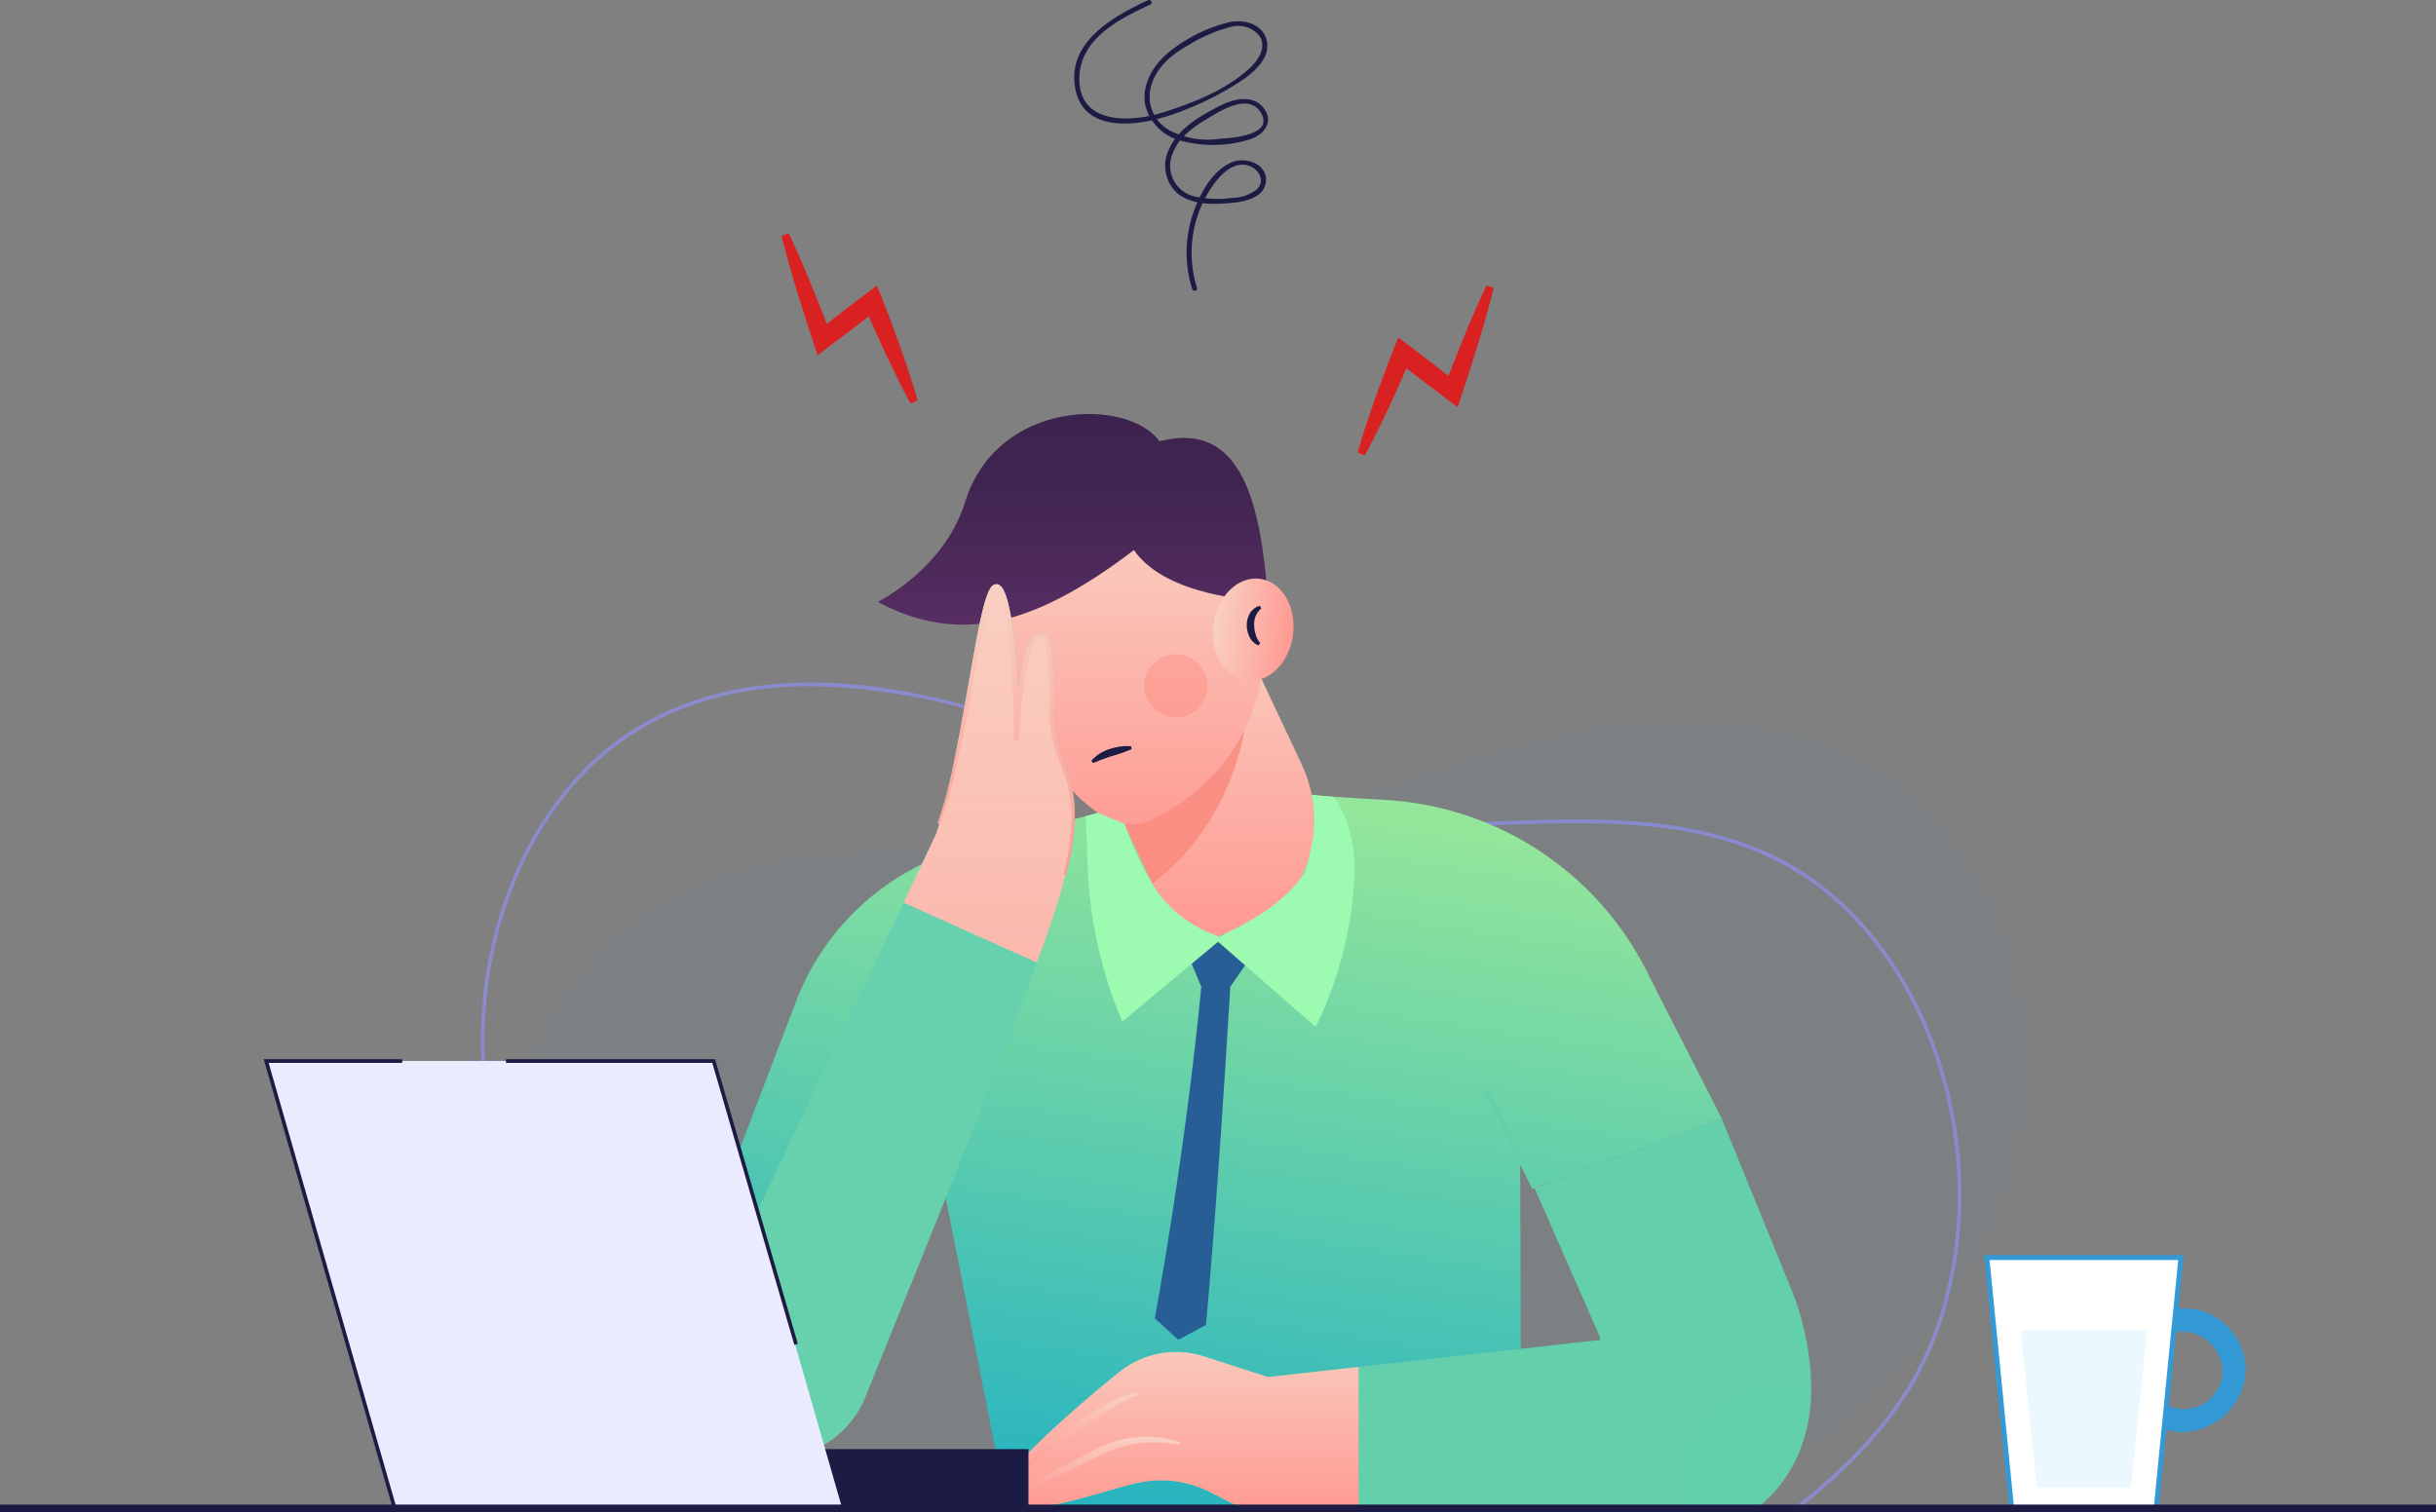 <svg xmlns="http://www.w3.org/2000/svg" xmlns:xlink="http://www.w3.org/1999/xlink" width="311.009" height="193.102" viewBox="0 0 311.009 193.102">
  <rect x="0" y="0" width="311.009" height="193.102" fill="#808080" stroke="none"/>
  <defs>
    <linearGradient id="linear-gradient" x1="0.5" x2="0.5" y2="1" gradientUnits="objectBoundingBox">
      <stop offset="0" stop-color="#f9d0c2"/>
      <stop offset="1" stop-color="#ff9992"/>
    </linearGradient>
    <linearGradient id="linear-gradient-3" x1="0.5" x2="0.26" y2="1.064" gradientUnits="objectBoundingBox">
      <stop offset="0" stop-color="#93e69a"/>
      <stop offset="1" stop-color="#1daec4"/>
    </linearGradient>
    <linearGradient id="linear-gradient-6" x1="0.5" x2="0.5" y2="1" gradientUnits="objectBoundingBox">
      <stop offset="0" stop-color="#3b234c"/>
      <stop offset="0.337" stop-color="#402450"/>
      <stop offset="0.75" stop-color="#4f2a5c"/>
      <stop offset="1" stop-color="#5c2f67"/>
    </linearGradient>
    <clipPath id="clip-path">
      <rect id="Rectangle_18536" data-name="Rectangle 18536" width="44" height="23" transform="translate(0.415 0.189)" stroke="#707070" stroke-width="1" fill="url(#linear-gradient)"/>
    </clipPath>
    <clipPath id="clip-path-2">
      <path id="Path_30908" data-name="Path 30908" d="M1213.842,894.607,1199.9,936.614l32.232,14.467,14.558-45.775Z" transform="translate(-1199.9 -894.607)" stroke="#707070" stroke-width="1" fill="url(#linear-gradient)"/>
    </clipPath>
  </defs>
  <g id="failure-icon" transform="translate(-19182.717 -7818.899)">
    <g id="Group_39318" data-name="Group 39318" transform="translate(19182.717 7818.899)">
      <g id="Group_39286" data-name="Group 39286" transform="translate(61.389 87.15)">
        <path id="Path_30845" data-name="Path 30845" d="M1041.819,1136.63q1.9-1.119,3.755-2.311c15.777-10.136,29.316-25.069,33.787-43.281s-1.927-39.667-17.948-49.413c-13.929-8.474-31.762-6.887-47.45-2.447s-30.8,11.457-47.017,13.137c-19.207,1.99-39.8-3.468-57.244,4.815-19.361,9.193-28.088,34.314-21.815,54.807a56.975,56.975,0,0,0,15.461,24.432Z" transform="translate(-883.486 -1030.706)" fill="#339ad5" opacity="0.045"/>
        <path id="Path_30846" data-name="Path 30846" d="M907.611,1108.783l-.058-.037c-1.237-.786-2.461-1.6-3.639-2.413-17.2-11.9-28.834-27.967-32.763-45.241-4.622-20.318,2.731-42.088,17.484-51.763,11.5-7.539,27.007-8.413,46.1-2.6,4.966,1.512,9.949,3.34,14.768,5.108,9.9,3.631,20.134,7.386,30.666,8.557a138.319,138.319,0,0,0,19.885.258c12.085-.422,24.581-.858,35.571,4.761,18.064,9.236,27.574,34.983,21.2,57.394-2.752,9.674-8.349,17.328-18.715,25.593l-.064.051h-.083Zm4.279-105.371c-8.889,0-16.579,2.106-23,6.314-14.594,9.57-21.862,31.129-17.282,51.262,3.9,17.157,15.471,33.123,32.571,44.956,1.154.8,2.353,1.594,3.565,2.365l130.132-.329c10.242-8.179,15.773-15.749,18.49-25.3,6.316-22.2-3.087-47.7-20.96-56.843-10.88-5.562-23.313-5.127-35.339-4.709a138.352,138.352,0,0,1-19.953-.261c-10.589-1.177-20.852-4.942-30.777-8.583-4.813-1.765-9.79-3.591-14.743-5.1A78.549,78.549,0,0,0,911.89,1003.412Z" transform="translate(-869.778 -1002.938)" fill="#9192ff" opacity="0.6"/>
      </g>
      <g id="Group_39289" data-name="Group 39289" transform="translate(253.32 160.264)">
        <g id="Group_39287" data-name="Group 39287" transform="translate(16.506 6.832)">
          <path id="Path_30847" data-name="Path 30847" d="M2280.709,1556.626a7.9,7.9,0,1,1,8.438-7.882A8.183,8.183,0,0,1,2280.709,1556.626Zm0-12.825a4.972,4.972,0,1,0,5.5,4.944A5.25,5.25,0,0,0,2280.709,1543.8Z" transform="translate(-2272.272 -1540.863)" fill="#339ad5"/>
        </g>
        <g id="Group_39288" data-name="Group 39288">
          <path id="Path_30848" data-name="Path 30848" d="M2185.172,1529.054h-18.465l-3.156-32.037h24.778Z" transform="translate(-2163.202 -1496.701)" fill="#fff"/>
          <path id="Path_30849" data-name="Path 30849" d="M2183.463,1527.56h-19.037l-3.219-32.669h25.474Zm-18.465-.632h17.892l3.094-31.406H2161.9Z" transform="translate(-2161.207 -1494.891)" fill="#339ad5"/>
        </g>
        <path id="Path_30850" data-name="Path 30850" d="M2206.652,1579.617h-12.041l-2.058-20.083h16.157Z" transform="translate(-2187.895 -1549.926)" fill="#ebf9ff"/>
      </g>
      <g id="Group_39292" data-name="Group 39292" transform="translate(99.774 0)">
        <path id="Path_30852" data-name="Path 30852" d="M1388.937,416.569c-4.46,2.065-10.4,5.388-9.269,11.295,1.108,5.795,8.1,4.749,12.184,3.364a39.577,39.577,0,0,0,8.635-4.129c1.747-1.12,4.2-3.054,3.606-5.453-.512-2.06-2.9-2.663-4.739-2.285a19.7,19.7,0,0,0-7.794,3.881c-1.894,1.553-3.37,3.971-3,6.507a6.2,6.2,0,0,0,4.382,4.7,15.786,15.786,0,0,0,8.922-.089c1.621-.492,3.12-1.961,2.059-3.716-1.256-2.079-3.862-1.576-5.669-.661-2.439,1.235-5.327,2.849-6.534,5.439a4.756,4.756,0,0,0,1.012,5.829c1.746,1.4,4.266,1.4,6.38,1.239,1.751-.134,4.609-.5,4.887-2.707.281-2.227-2.457-3.239-4.2-2.582-2.7,1.018-4.383,4.341-5.2,6.914a15.615,15.615,0,0,0-.01,9.334c.12.387.729.222.609-.168a14.965,14.965,0,0,1,1.292-11.9c1-1.722,2.972-4.444,5.326-3.682,1.257.407,2.149,1.9,1.034,3.016a5.255,5.255,0,0,1-3.155,1.092,13.32,13.32,0,0,1-4.666-.157,4.02,4.02,0,0,1-2.912-5.561c.786-2.083,2.71-3.392,4.543-4.485,1.742-1.04,5.215-3.215,6.715-.643,1.68,2.881-3.785,3.187-5.286,3.3a10.473,10.473,0,0,1-6.467-1.126,4.918,4.918,0,0,1-2.212-5.829c.746-2.34,2.689-3.9,4.764-5.045a19.518,19.518,0,0,1,5.343-2.289,3.484,3.484,0,0,1,3.68,1.177c.918,1.463-.177,3.059-1.237,4.057-2.969,2.8-7.452,4.561-11.287,5.741-3.995,1.229-10.548,1.494-10.491-4.385.05-5.085,5.079-7.6,9.068-9.445.368-.17.048-.715-.319-.545Z" transform="translate(-1342.155 -416.536)" fill="#1b1b43"/>
        <path id="Path_30853" data-name="Path 30853" d="M1128.985,617.064c1.023,2.151,1.953,4.335,2.859,6.528l1.325,3.3,1.27,3.321-1.9-.558,3.182-2.5c1.062-.83,2.146-1.633,3.219-2.45l1.3-.989.6,1.5c.431,1.079.831,2.171,1.248,3.256s.8,2.186,1.2,3.278c.376,1.1.768,2.2,1.121,3.308s.708,2.221,1.029,3.346l-.914.374q-.839-1.54-1.611-3.108c-.526-1.04-1.014-2.1-1.518-3.146-.481-1.059-.978-2.111-1.445-3.176s-.943-2.126-1.391-3.2l1.9.51c-1.064.828-2.116,1.672-3.191,2.487l-3.227,2.44-1.37,1.036-.526-1.594-1.114-3.376-1.059-3.4c-.684-2.272-1.343-4.552-1.91-6.866Z" transform="translate(-1128.055 -587.262)" fill="#d92121"/>
        <path id="Path_30854" data-name="Path 30854" d="M1640.336,661.995c-.567,2.314-1.226,4.594-1.91,6.866l-1.059,3.4-1.114,3.376-.526,1.594-1.37-1.036-3.227-2.44c-1.074-.815-2.126-1.659-3.191-2.487l1.9-.51c-.449,1.072-.929,2.131-1.391,3.2s-.964,2.117-1.445,3.176c-.5,1.049-.992,2.105-1.518,3.146s-1.051,2.081-1.611,3.108l-.914-.374q.48-1.687,1.029-3.346c.354-1.111.746-2.206,1.121-3.308.4-1.092.782-2.191,1.2-3.278s.817-2.177,1.248-3.256l.6-1.5,1.3.989c1.072.818,2.156,1.62,3.219,2.45l3.182,2.5-1.9.558,1.27-3.321,1.325-3.3c.905-2.193,1.836-4.377,2.859-6.528Z" transform="translate(-1549.405 -625.233)" fill="#d92121"/>
      </g>
      <g id="Group_39312" data-name="Group 39312" transform="translate(83.747 52.862)">
        <path id="Union_2" data-name="Union 2" d="M35.143,42.927,0,74.068,17.884,27.234A32.235,32.235,0,0,1,39.77,7.564L68.392,0,90.33,1.333h0l2.96.183A39.894,39.894,0,0,1,126.9,24.2l9.169,17.982-23.9,8.872-1.83-4.166.138,44.855-65.652.21Z" transform="translate(0 47.783)" stroke="rgba(0,0,0,0)" stroke-miterlimit="10" stroke-width="1" fill="url(#linear-gradient-3)"/>
        <g id="Group_39308" data-name="Group 39308" transform="translate(28.304)">
          <path id="Path_30882" data-name="Path 30882" d="M1391.954,980.574a8.678,8.678,0,0,1-11.483-4.47l-.713-1.521-7.234-15.372L1368.1,949.8l21.381-10.334,9.312,19.784C1402.616,967.386,1399.567,976.893,1391.954,980.574Z" transform="translate(-1344.701 -914.61)" fill="url(#linear-gradient)"/>
          <path id="Path_30883" data-name="Path 30883" d="M1416.869,1045.613c-1.881,9.166-6.584,15.447-11.761,19.342l-7.234-15.372Z" transform="translate(-1370.052 -1004.982)" fill="#fa8579" opacity="0.751"/>
          <path id="Path_30884" data-name="Path 30884" d="M1337.672,865.367c0,11.07-6.241,18.658-14.158,22.569-8.147,4.025-16.654-11.441-20.717-21.78-4.218-10.732,7.393-18.781,17.113-18.781S1337.672,854.3,1337.672,865.367Z" transform="translate(-1288.347 -836.207)" fill="url(#linear-gradient)"/>
          <path id="Path_30885" data-name="Path 30885" d="M1260.433,795.071c-.947-11.363-3.257-22.1-13.783-19.359-4-5.576-20.727-5.471-24.83,7.786-2.647,8.552-11.153,12.731-11.153,12.731,10.206,5.366,19.614,3.356,32.721-6.628,4.1,6,15.782,6.418,15.782,6.418Z" transform="translate(-1210.667 -772.223)" fill="url(#linear-gradient-6)"/>
          <ellipse id="Ellipse_2864" data-name="Ellipse 2864" cx="6.549" cy="5.12" rx="6.549" ry="5.12" transform="translate(42.043 33.388) rotate(-82.69)" fill="url(#linear-gradient)"/>
          <path id="Path_30886" data-name="Path 30886" d="M1529.669,937.38a2.578,2.578,0,0,0-.9,2.132,4.369,4.369,0,0,0,.186,1.2,2.949,2.949,0,0,0,.569,1.076l-.188.319a2.1,2.1,0,0,1-1.147-1.07,3.292,3.292,0,0,1-.363-1.521,2.92,2.92,0,0,1,.416-1.537,2.018,2.018,0,0,1,1.268-.934Z" transform="translate(-1480.695 -912.548)" fill="#1b1b43"/>
        </g>
        <g id="Group_39309" data-name="Group 39309" transform="translate(4.765 21.738)">
          <path id="Path_30892" data-name="Path 30892" d="M1098.123,937.985c-.237-3.63.395-12.152-1.815-11.205s-2.762,13.256-2.762,13.256-.316-20.516-2.683-19.57-2.367,15.782-7.575,31.564l-29.25,61.773c-3.519,7.431-1.91,16.185,6.162,17.747h0a12.59,12.59,0,0,0,14.072-7.662c7.576-18.824,24.314-59.447,25.665-67.359,1.1-6.471.819-9.269.392-10.933C1099.625,942.847,1098.307,940.817,1098.123,937.985Z" transform="translate(-1052.278 -920.146)" fill="#67d1ae"/>
          <path id="Path_30893" data-name="Path 30893" d="M1262.167,949.012a55.248,55.248,0,0,0,2.025-7.518c.537-2.546.988-5.11,1.452-7.673l1.372-7.7c.242-1.283.492-2.565.792-3.841.151-.638.313-1.275.516-1.909a8.692,8.692,0,0,1,.359-.948,3.275,3.275,0,0,1,.261-.473,1.009,1.009,0,0,1,.544-.433l-.023.007a1.55,1.55,0,0,1,.281-.03,1.256,1.256,0,0,1,.259.08,1.107,1.107,0,0,1,.33.282,2.492,2.492,0,0,1,.363.615,8.166,8.166,0,0,1,.421,1.243,25.469,25.469,0,0,1,.511,2.506c.264,1.676.444,3.358.585,5.042.273,3.368.419,6.744.386,10.127l-.718-.016c.079-1.91.222-3.806.439-5.7a30.153,30.153,0,0,1,1.091-5.648,6.832,6.832,0,0,1,.616-1.365,2.323,2.323,0,0,1,.547-.615,1.2,1.2,0,0,1,.907-.239,2.312,2.312,0,0,1,.221.07.605.605,0,0,1,.232.116,1.488,1.488,0,0,1,.124.111.718.718,0,0,1,.069.1,1.439,1.439,0,0,1,.111.2,4.366,4.366,0,0,1,.245.73,13.349,13.349,0,0,1,.265,1.433,41.8,41.8,0,0,1,.3,5.723c-.006.962-.067,1.9.016,2.82a15.742,15.742,0,0,0,.484,2.752,27.874,27.874,0,0,0,.881,2.677,16.888,16.888,0,0,1,.875,2.742,18.981,18.981,0,0,1,.277,5.731,33.309,33.309,0,0,1-1.045,5.619l-.274-.071a32.975,32.975,0,0,0,.932-5.579,18.538,18.538,0,0,0-.371-5.591,17.4,17.4,0,0,0-.878-2.667,28.413,28.413,0,0,1-.915-2.723,16.288,16.288,0,0,1-.518-2.844c-.092-.968-.036-1.935-.037-2.87a41.274,41.274,0,0,0-.326-5.636,12.8,12.8,0,0,0-.26-1.363,3.854,3.854,0,0,0-.208-.617.794.794,0,0,0-.065-.112c-.023-.05-.039-.053-.039-.053.017-.012-.051-.024-.083-.037s-.078-.03-.116-.041c-.28-.045-.584.2-.809.577a6.252,6.252,0,0,0-.542,1.228,29.6,29.6,0,0,0-1.025,5.52c-.2,1.875-.333,3.767-.4,5.649l-.718-.015c.031-3.354-.079-6.717-.335-10.064-.13-1.673-.3-3.344-.549-5a24.859,24.859,0,0,0-.483-2.445,7.587,7.587,0,0,0-.38-1.15,1.927,1.927,0,0,0-.27-.473.54.54,0,0,0-.139-.132c-.016,0-.028-.01-.041-.016a.024.024,0,0,1-.033,0l-.023.007a.563.563,0,0,0-.187.187,2.708,2.708,0,0,0-.212.381,8.1,8.1,0,0,0-.337.877c-.2.607-.362,1.232-.514,1.861-.3,1.259-.561,2.534-.809,3.81l-1.416,7.686c-.467,2.565-.977,5.124-1.556,7.67a55.592,55.592,0,0,1-2.167,7.531Z" transform="translate(-1230.974 -918.493)" fill="#67d1ae"/>
        </g>
        <g id="Group_39311" data-name="Group 39311" transform="translate(43.021 86.258)">
          <path id="Path_30894" data-name="Path 30894" d="M1810.269,1412.271c-.107,7.272-3.276,12.354-7.247,15.283l-8.061-.126-1.995-.032h-.044l-9.476-21.571-.019-.051-8.491-19.33,23.9-8.876,8.92,21.893A34.845,34.845,0,0,1,1810.269,1412.271Z" transform="translate(-1705.792 -1373.862)" fill="#63cfab"/>
          <path id="Path_30895" data-name="Path 30895" d="M1407.553,1552.487l-62.741,7.02-8.164-2.637a11.567,11.567,0,0,0-10.777,1.964c-7.119,5.686-18.692,16.166-15.693,17.01,5.05,1.42,11.646-1.238,17.567-2.724a13.9,13.9,0,0,1,9.727,1.1l4.1,2.1,62.5-.009Z" transform="translate(-1309.693 -1522.783)" fill="#63cfab"/>
          <g id="Group_39310" data-name="Group 39310" transform="translate(1.981 38.673)">
            <path id="Path_30896" data-name="Path 30896" d="M1323.019,1658.633c1.693-.99,3.412-1.93,5.137-2.859s3.469-1.817,5.2-2.729a20.163,20.163,0,0,1,2.725-1.24,13.691,13.691,0,0,1,2.944-.678,14.984,14.984,0,0,1,3.008-.034,13.529,13.529,0,0,1,2.922.626l-.1.357a15.884,15.884,0,0,0-2.866-.323,14.224,14.224,0,0,0-2.851.193,14.7,14.7,0,0,0-2.749.728,22.612,22.612,0,0,0-2.61,1.207c-1.756.867-3.5,1.766-5.266,2.606s-3.536,1.688-5.332,2.476Z" transform="translate(-1323.019 -1645.356)" fill="#63cfab"/>
            <path id="Path_30897" data-name="Path 30897" d="M1329.162,1622.979c1.139-1.079,2.331-2.093,3.548-3.078s2.462-1.936,3.741-2.844a44.481,44.481,0,0,1,3.973-2.539,12.109,12.109,0,0,1,4.465-1.681l.031.369a8.371,8.371,0,0,0-2.084.857c-.682.341-1.337.757-1.989,1.166-1.305.825-2.578,1.714-3.853,2.6s-2.527,1.809-3.8,2.709-2.522,1.831-3.8,2.729Z" transform="translate(-1328.249 -1612.837)" fill="#63cfab"/>
          </g>
          <rect id="Rectangle_18532" data-name="Rectangle 18532" width="8.42" height="0.947" transform="translate(77.543 31.438) rotate(-1.406)" fill="#63cfab"/>
          <rect id="Rectangle_18533" data-name="Rectangle 18533" width="0.631" height="13.863" transform="translate(62.752 0.278) rotate(-26.153)" fill="#63cfab"/>
          <path id="Path_30898" data-name="Path 30898" d="M1922.339,1608.206c-.107,7.272-3.276,12.354-7.247,15.283l-8.061-.126a.057.057,0,0,1-.006-.032,12.3,12.3,0,0,1,11.855-15.624A12.061,12.061,0,0,1,1922.339,1608.206Z" transform="translate(-1817.863 -1569.797)" fill="#63cfab" opacity="0.2"/>
        </g>
        <g id="Mask_Group_33315" data-name="Mask Group 33315" transform="translate(45.296 117.025)" clip-path="url(#clip-path)">
          <g id="Group_39321" data-name="Group 39321" transform="translate(-2.275 -30.766)">
            <path id="Path_30894-2" data-name="Path 30894" d="M1810.269,1412.271c-.107,7.272-3.276,12.354-7.247,15.283l-8.061-.126-1.995-.032h-.044l-9.476-21.571-.019-.051-8.491-19.33,23.9-8.876,8.92,21.893A34.845,34.845,0,0,1,1810.269,1412.271Z" transform="translate(-1705.792 -1373.862)" fill="url(#linear-gradient)"/>
            <path id="Path_30895-2" data-name="Path 30895" d="M1407.553,1552.487l-62.741,7.02-8.164-2.637a11.567,11.567,0,0,0-10.777,1.964c-7.119,5.686-18.692,16.166-15.693,17.01,5.05,1.42,11.646-1.238,17.567-2.724a13.9,13.9,0,0,1,9.727,1.1l4.1,2.1,62.5-.009Z" transform="translate(-1309.693 -1522.783)" fill="url(#linear-gradient)"/>
            <g id="Group_39310-2" data-name="Group 39310" transform="translate(1.981 38.673)">
              <path id="Path_30896-2" data-name="Path 30896" d="M1323.019,1658.633c1.693-.99,3.412-1.93,5.137-2.859s3.469-1.817,5.2-2.729a20.163,20.163,0,0,1,2.725-1.24,13.691,13.691,0,0,1,2.944-.678,14.984,14.984,0,0,1,3.008-.034,13.529,13.529,0,0,1,2.922.626l-.1.357a15.884,15.884,0,0,0-2.866-.323,14.224,14.224,0,0,0-2.851.193,14.7,14.7,0,0,0-2.749.728,22.612,22.612,0,0,0-2.61,1.207c-1.756.867-3.5,1.766-5.266,2.606s-3.536,1.688-5.332,2.476Z" transform="translate(-1323.019 -1645.356)" fill="url(#linear-gradient)"/>
              <path id="Path_30897-2" data-name="Path 30897" d="M1329.162,1622.979c1.139-1.079,2.331-2.093,3.548-3.078s2.462-1.936,3.741-2.844a44.481,44.481,0,0,1,3.973-2.539,12.109,12.109,0,0,1,4.465-1.681l.031.369a8.371,8.371,0,0,0-2.084.857c-.682.341-1.337.757-1.989,1.166-1.305.825-2.578,1.714-3.853,2.6s-2.527,1.809-3.8,2.709-2.522,1.831-3.8,2.729Z" transform="translate(-1328.249 -1612.837)" fill="url(#linear-gradient)"/>
            </g>
            <rect id="Rectangle_18532-2" data-name="Rectangle 18532" width="8.42" height="0.947" transform="translate(77.543 31.438) rotate(-1.406)" fill="url(#linear-gradient)"/>
            <rect id="Rectangle_18533-2" data-name="Rectangle 18533" width="0.631" height="13.863" transform="translate(62.752 0.278) rotate(-26.153)" fill="url(#linear-gradient)"/>
            <path id="Path_30898-2" data-name="Path 30898" d="M1922.339,1608.206c-.107,7.272-3.276,12.354-7.247,15.283l-8.061-.126a.057.057,0,0,1-.006-.032,12.3,12.3,0,0,1,11.855-15.624A12.061,12.061,0,0,1,1922.339,1608.206Z" transform="translate(-1817.863 -1569.797)" opacity="0.2" fill="url(#linear-gradient)"/>
          </g>
        </g>
        <g id="Mask_Group_33316" data-name="Mask Group 33316" transform="translate(26.704 18.189)" clip-path="url(#clip-path-2)">
          <g id="Group_39322" data-name="Group 39322" transform="translate(-21.94 3.55)">
            <path id="Path_30892-2" data-name="Path 30892" d="M1098.123,937.985c-.237-3.63.395-12.152-1.815-11.205s-2.762,13.256-2.762,13.256-.316-20.516-2.683-19.57-2.367,15.782-7.575,31.564l-29.25,61.773c-3.519,7.431-1.91,16.185,6.162,17.747h0a12.59,12.59,0,0,0,14.072-7.662c7.576-18.824,24.314-59.447,25.665-67.359,1.1-6.471.819-9.269.392-10.933C1099.625,942.847,1098.307,940.817,1098.123,937.985Z" transform="translate(-1052.278 -920.146)" fill="url(#linear-gradient)"/>
            <path id="Path_30893-2" data-name="Path 30893" d="M1262.167,949.012a55.248,55.248,0,0,0,2.025-7.518c.537-2.546.988-5.11,1.452-7.673l1.372-7.7c.242-1.283.492-2.565.792-3.841.151-.638.313-1.275.516-1.909a8.692,8.692,0,0,1,.359-.948,3.275,3.275,0,0,1,.261-.473,1.009,1.009,0,0,1,.544-.433l-.023.007a1.55,1.55,0,0,1,.281-.03,1.256,1.256,0,0,1,.259.08,1.107,1.107,0,0,1,.33.282,2.492,2.492,0,0,1,.363.615,8.166,8.166,0,0,1,.421,1.243,25.469,25.469,0,0,1,.511,2.506c.264,1.676.444,3.358.585,5.042.273,3.368.419,6.744.386,10.127l-.718-.016c.079-1.91.222-3.806.439-5.7a30.153,30.153,0,0,1,1.091-5.648,6.832,6.832,0,0,1,.616-1.365,2.323,2.323,0,0,1,.547-.615,1.2,1.2,0,0,1,.907-.239,2.312,2.312,0,0,1,.221.07.605.605,0,0,1,.232.116,1.488,1.488,0,0,1,.124.111.718.718,0,0,1,.069.1,1.439,1.439,0,0,1,.111.2,4.366,4.366,0,0,1,.245.73,13.349,13.349,0,0,1,.265,1.433,41.8,41.8,0,0,1,.3,5.723c-.006.962-.067,1.9.016,2.82a15.742,15.742,0,0,0,.484,2.752,27.874,27.874,0,0,0,.881,2.677,16.888,16.888,0,0,1,.875,2.742,18.981,18.981,0,0,1,.277,5.731,33.309,33.309,0,0,1-1.045,5.619l-.274-.071a32.975,32.975,0,0,0,.932-5.579,18.538,18.538,0,0,0-.371-5.591,17.4,17.4,0,0,0-.878-2.667,28.413,28.413,0,0,1-.915-2.723,16.288,16.288,0,0,1-.518-2.844c-.092-.968-.036-1.935-.037-2.87a41.274,41.274,0,0,0-.326-5.636,12.8,12.8,0,0,0-.26-1.363,3.854,3.854,0,0,0-.208-.617.794.794,0,0,0-.065-.112c-.023-.05-.039-.053-.039-.053.017-.012-.051-.024-.083-.037s-.078-.03-.116-.041c-.28-.045-.584.2-.809.577a6.252,6.252,0,0,0-.542,1.228,29.6,29.6,0,0,0-1.025,5.52c-.2,1.875-.333,3.767-.4,5.649l-.718-.015c.031-3.354-.079-6.717-.335-10.064-.13-1.673-.3-3.344-.549-5a24.859,24.859,0,0,0-.483-2.445,7.587,7.587,0,0,0-.38-1.15,1.927,1.927,0,0,0-.27-.473.54.54,0,0,0-.139-.132c-.016,0-.028-.01-.041-.016a.024.024,0,0,1-.033,0l-.023.007a.563.563,0,0,0-.187.187,2.708,2.708,0,0,0-.212.381,8.1,8.1,0,0,0-.337.877c-.2.607-.362,1.232-.514,1.861-.3,1.259-.561,2.534-.809,3.81l-1.416,7.686c-.467,2.565-.977,5.124-1.556,7.67a55.592,55.592,0,0,1-2.167,7.531Z" transform="translate(-1230.974 -918.493)" fill="url(#linear-gradient)"/>
          </g>
        </g>
      </g>
      <g id="Group_39314" data-name="Group 39314" transform="translate(33.669 135.249)">
        <g id="Group_39313" data-name="Group 39313" transform="translate(0.314 0.237)">
          <rect id="Rectangle_18534" data-name="Rectangle 18534" width="35.983" height="7.575" transform="translate(61.339 49.555)" fill="#1b1b43"/>
          <path id="Path_30899" data-name="Path 30899" d="M758.922,1385.3h-57.13l-16.413-57.13h57.13Z" transform="translate(-685.378 -1328.174)" fill="#ebebff"/>
        </g>
        <path id="Path_30900" data-name="Path 30900" d="M699.764,1384.011l-16.5-57.433h17.674v.474H683.892l16.326,56.828Z" transform="translate(-683.264 -1326.578)" fill="#1b1b43"/>
        <path id="Path_30901" data-name="Path 30901" d="M928.2,1363.059l-10.472-36.008H891.389v-.474H918.08l10.571,36.349Z" transform="translate(-860.457 -1326.578)" fill="#1b1b43"/>
      </g>
      <rect id="Rectangle_18535" data-name="Rectangle 18535" width="311.009" height="0.947" transform="translate(0 192.127)" fill="#1b1b43"/>
    </g>
    <g id="Group_39320" data-name="Group 39320" transform="translate(19330.156 7938.209)">
      <path id="Path_30904" data-name="Path 30904" d="M294.38,239.978l-2.126,3.077h-3.806l-1.547-3.709,4.322-2.889Z" transform="translate(-282.555 -236.455)" fill="#285e96"/>
      <path id="Path_30905" data-name="Path 30905" d="M1451.884,805.189s-1.588,18.276-5.946,42.533l3,2.736,3.521-1.888s1.3-13.009,3.133-43.381Z" transform="translate(-1445.938 -798.684)" fill="#285e96"/>
    </g>
    <path id="Path_30906" data-name="Path 30906" d="M27.749,10.192h0c-2.584,3.139-6.182,5.03-9.917,6.418l-1.989.739-.806-.464A15.424,15.424,0,0,1,7.8,9.054a39.083,39.083,0,0,1-2.415-7.3L2.16,0,.563.273.1,7.337A56.382,56.382,0,0,0,2.409,26.709l.035.112,13.235-8.849L26.933,30.094h0a50.24,50.24,0,0,0,6.79-17.753c1.33-7.244-1.47-11.223-1.47-11.223L29.535.566a14.974,14.974,0,0,1-.241,4.79A43.874,43.874,0,0,1,27.749,10.192Z" transform="matrix(0.995, -0.105, 0.105, 0.995, 19320.746, 7922.921)" fill="#9cfbb1"/>
    <path id="Path_30907" data-name="Path 30907" d="M1406.224,1056.43a5.173,5.173,0,0,1,2.357-1.5,7.071,7.071,0,0,1,2.728-.352l.068.364a19.86,19.86,0,0,1-2.5.884c-.824.255-1.6.558-2.427.9Z" transform="translate(17915.824 6859.613)" fill="#1b1b43"/>
    <circle id="Ellipse_2871" data-name="Ellipse 2871" cx="4.037" cy="4.037" r="4.037" transform="matrix(0.012, -1, 1, 0.012, 19328.756, 7910.46)" fill="#fe5b52" opacity="0.2"/>
  </g>
</svg>
